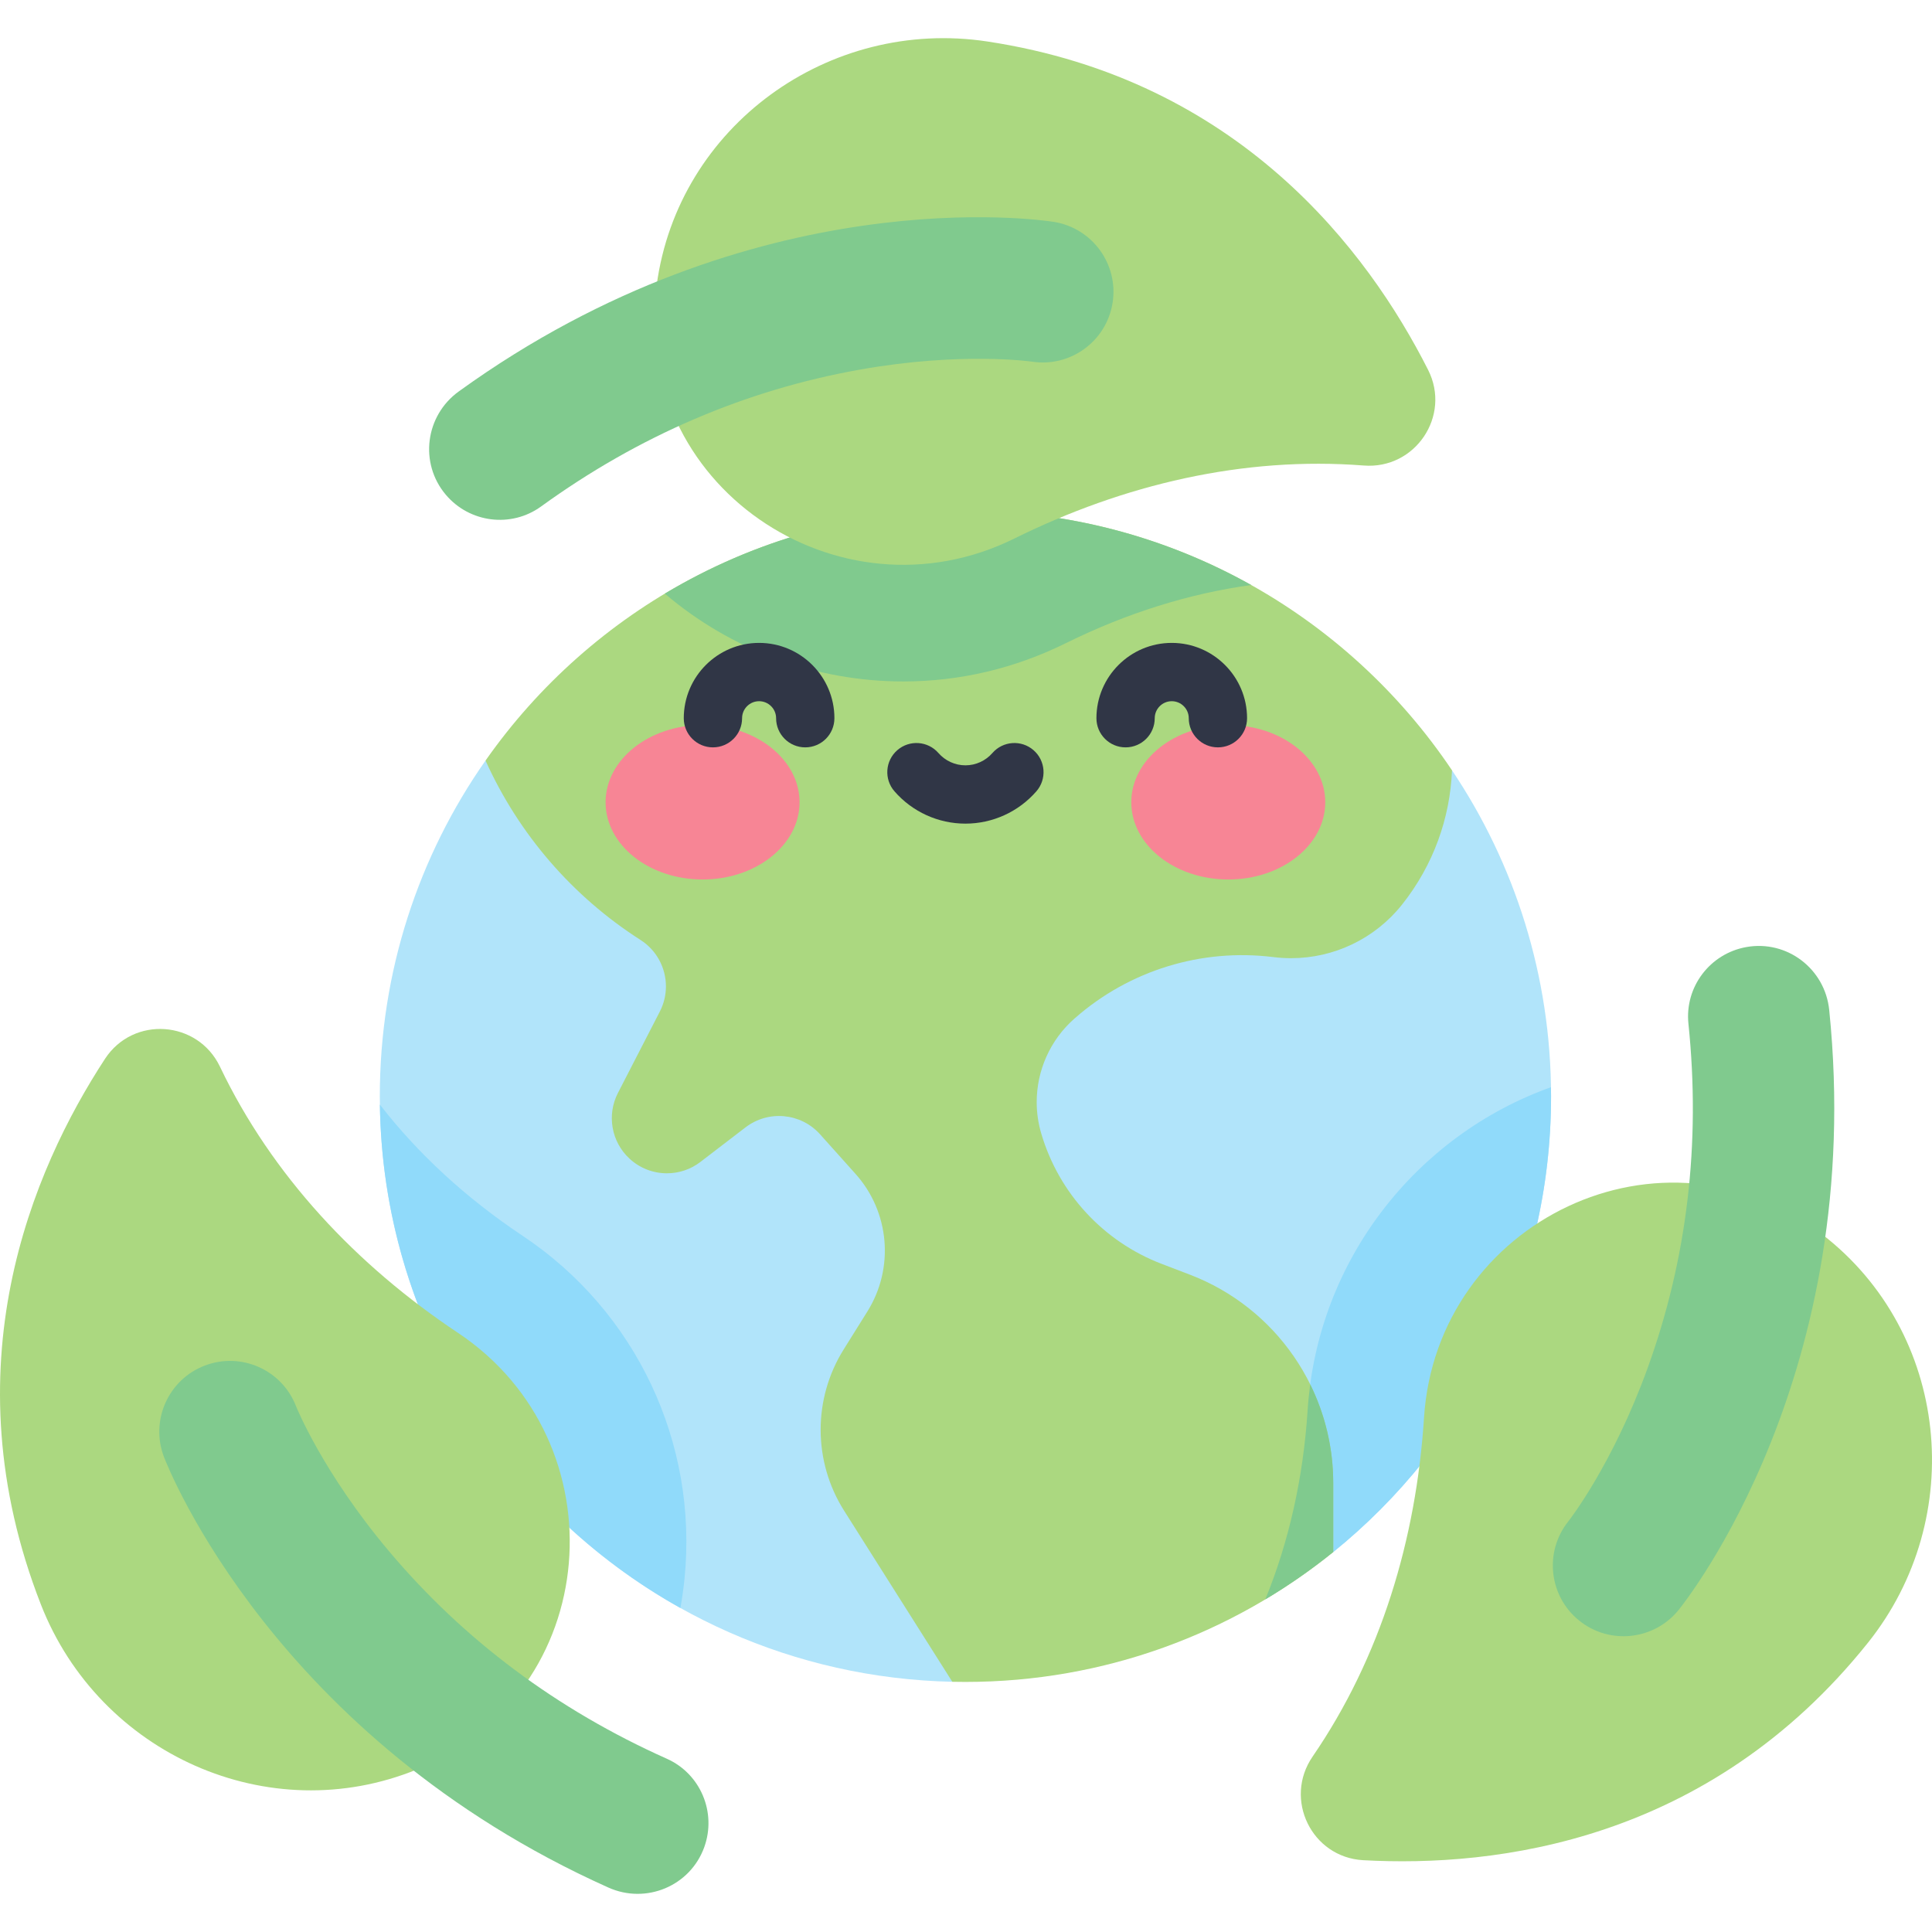 <svg id="Capa_1" enable-background="new 0 0 512 512" height="512" viewBox="0 0 512 512" width="512" xmlns="http://www.w3.org/2000/svg"><g><path d="m252.373 445.691c-84.107-1.846-151.718-70.613-151.718-155.159 0-33.106 10.361-63.787 28.014-88.975.009.009.009.028.019.037h50.77l72.915 84.46z" fill="#b1e4fa"/><path d="m353.322 411.308c35.213-28.452 57.725-71.984 57.725-120.775 0-31.977-9.671-61.698-26.251-86.392h-74.57l-57.853 81.914v112.744z" fill="#b1e4fa"/><path d="m353.322 411.307c35.213-28.452 57.725-71.984 57.725-120.775 0-.808-.014-1.607-.027-2.412-35.591 12.733-61.928 45.8-64.482 85.574-.808 12.586-2.925 24.663-6.255 35.998z" fill="#90dafa"/><path d="m384.796 204.14c-.504 12.618-4.915 25.123-13.252 35.605-7.181 9.027-18.036 14.184-29.394 14.184-1.557 0-3.115-.093-4.681-.289-19.043-2.378-38.198 3.516-52.606 16.189l-.103.084c-6.472 5.689-10.025 13.802-10.025 22.158 0 2.77.392 5.567 1.203 8.309 4.672 15.891 16.497 28.676 31.959 34.579l7.376 2.816c22.913 8.747 38.048 30.728 38.048 55.254v18.278c-26.643 21.523-60.551 34.421-97.471 34.421-1.166 0-2.322-.009-3.478-.037l-28.676-45.341c-8.244-13.037-8.29-29.655-.112-42.739l6.276-10.044c7.199-11.508 5.912-26.391-3.152-36.491l-9.382-10.473c-5.092-5.679-13.709-6.481-19.761-1.837l-11.937 9.148c-2.63 2.024-5.763 3.021-8.887 3.021-3.572 0-7.134-1.306-9.922-3.889-4.812-4.458-6.062-11.573-3.059-17.401l11.097-21.561c1.1-2.136 1.623-4.42 1.623-6.677 0-4.84-2.406-9.54-6.733-12.31-18.008-11.517-32.276-28.023-41.06-47.504-.009-.009-.009-.028-.019-.037 28.079-40.044 74.577-66.221 127.182-66.221 53.735.001 101.09 27.306 128.946 68.805z" fill="#abd880"/><g><g><g><ellipse cx="186.189" cy="212.607" fill="#f78595" rx="25.702" ry="20.468"/></g><g><ellipse cx="325.505" cy="212.607" fill="#f78595" rx="25.702" ry="20.468"/></g></g></g><path d="m331.582 155.035c-22.398-12.543-48.234-19.699-75.731-19.699-29.122 0-56.382 8.029-79.672 21.984 17.537 14.915 39.905 23.27 63.186 23.27 14.993 0 29.516-3.424 43.163-10.177 16.072-7.952 32.761-13.155 49.054-15.378z" fill="#80ca8e"/><g><path d="m213.402 198.06c-4.267 0-7.726-3.459-7.726-7.726 0-2.485-2.022-4.507-4.507-4.507s-4.508 2.022-4.508 4.507c0 4.267-3.459 7.726-7.726 7.726s-7.726-3.459-7.726-7.726c0-11.006 8.954-19.96 19.96-19.96s19.96 8.954 19.96 19.96c-.001 4.267-3.46 7.726-7.727 7.726z" fill="#303646"/></g><g><path d="m322.759 198.06c-4.267 0-7.726-3.459-7.726-7.726 0-2.485-2.022-4.507-4.507-4.507s-4.508 2.022-4.508 4.507c0 4.267-3.459 7.726-7.726 7.726s-7.726-3.459-7.726-7.726c0-11.006 8.954-19.96 19.96-19.96s19.96 8.954 19.96 19.96c0 4.267-3.46 7.726-7.727 7.726z" fill="#303646"/></g><g><path d="m255.847 218.271c-7.207 0-14.06-3.121-18.802-8.562-2.804-3.217-2.469-8.097.748-10.901 3.216-2.803 8.097-2.469 10.901.748 1.807 2.073 4.414 3.262 7.153 3.262 2.738 0 5.346-1.189 7.152-3.262 2.804-3.217 7.684-3.551 10.901-.748 3.217 2.804 3.552 7.684.748 10.901-4.741 5.441-11.594 8.562-18.801 8.562z" fill="#303646"/></g><path d="m378.472 98.039c-15.903-31.455-49.983-76.882-116.771-87.038-42.026-6.391-81.979 22.408-87.673 64.534-7.155 52.931 48.114 90.276 94.794 67.179 28.959-14.329 60.764-21.837 92.599-19.345 13.619 1.057 23.21-13.132 17.051-25.33z" fill="#abd880"/><path d="m279.259 58.798c-3.404-.537-79.318-11.684-157.689 44.943-8.88 6.416-10.504 18.987-3.435 27.358 6.31 7.471 17.326 8.866 25.246 3.129 25.824-18.706 54.179-30.888 84.506-36.28 26.816-4.768 45.282-2.153 45.601-2.107 10.197 1.567 19.749-5.403 21.361-15.603 1.614-10.225-5.381-19.816-15.59-21.44z" fill="#80ca8e"/><path d="m138.486 327.489c-14.986-9.985-27.759-21.77-37.816-34.766.799 57.359 32.727 107.221 79.645 133.417.462-2.572.831-5.186 1.094-7.831 3.584-35.992-12.863-70.793-42.923-90.82z" fill="#90dafa"/><path d="m121.35 353.208c-26.889-17.915-49.293-41.705-63.052-70.52-5.894-12.323-22.977-13.534-30.461-2.102-19.289 29.5-41.59 81.727-16.992 144.645 15.478 39.591 60.396 59.791 99.725 43.66 49.417-20.269 54.123-86.805 10.78-115.683z" fill="#abd880"/><path d="m176.723 466.087c-29.112-13.011-53.84-31.476-73.673-55.044-17.537-20.84-24.506-38.139-24.625-38.438-3.741-9.615-14.554-14.402-24.193-10.698-9.663 3.714-14.472 14.568-10.773 24.221 1.237 3.217 29.54 74.534 117.766 114.092 9.997 4.482 21.696-.397 25.41-10.704 3.316-9.201-.984-19.439-9.912-23.429z" fill="#80ca8e"/><path d="m335.314 423.866c6.301-3.764 12.326-7.969 18.007-12.559v-18.278c0-9.278-2.169-18.189-6.102-26.159-.303 2.251-.533 4.526-.681 6.824-1.155 17.989-4.987 34.953-11.224 50.172z" fill="#80ca8e"/><path d="m482.956 327.17c-42.262-32.662-102.238-3.47-105.575 48.505-2.071 32.244-11.472 63.542-29.546 89.865-7.725 11.266-.232 26.666 13.411 27.432 35.192 1.955 91.573-4.846 133.763-57.607 26.546-33.2 21.581-82.2-12.053-108.195z" fill="#abd880"/><path d="m484.758 267.636c-1.117-10.898-11.192-18.591-21.975-16.653-9.625 1.728-16.341 10.572-15.333 20.299 3.288 31.717-.339 62.365-10.834 91.324-9.279 25.608-20.776 40.293-20.975 40.545-6.456 8.047-5.195 19.805 2.832 26.3 8.048 6.511 19.852 5.249 26.363-2.781 2.166-2.678 49.777-62.848 39.922-159.034z" fill="#80ca8e"/></g></svg>